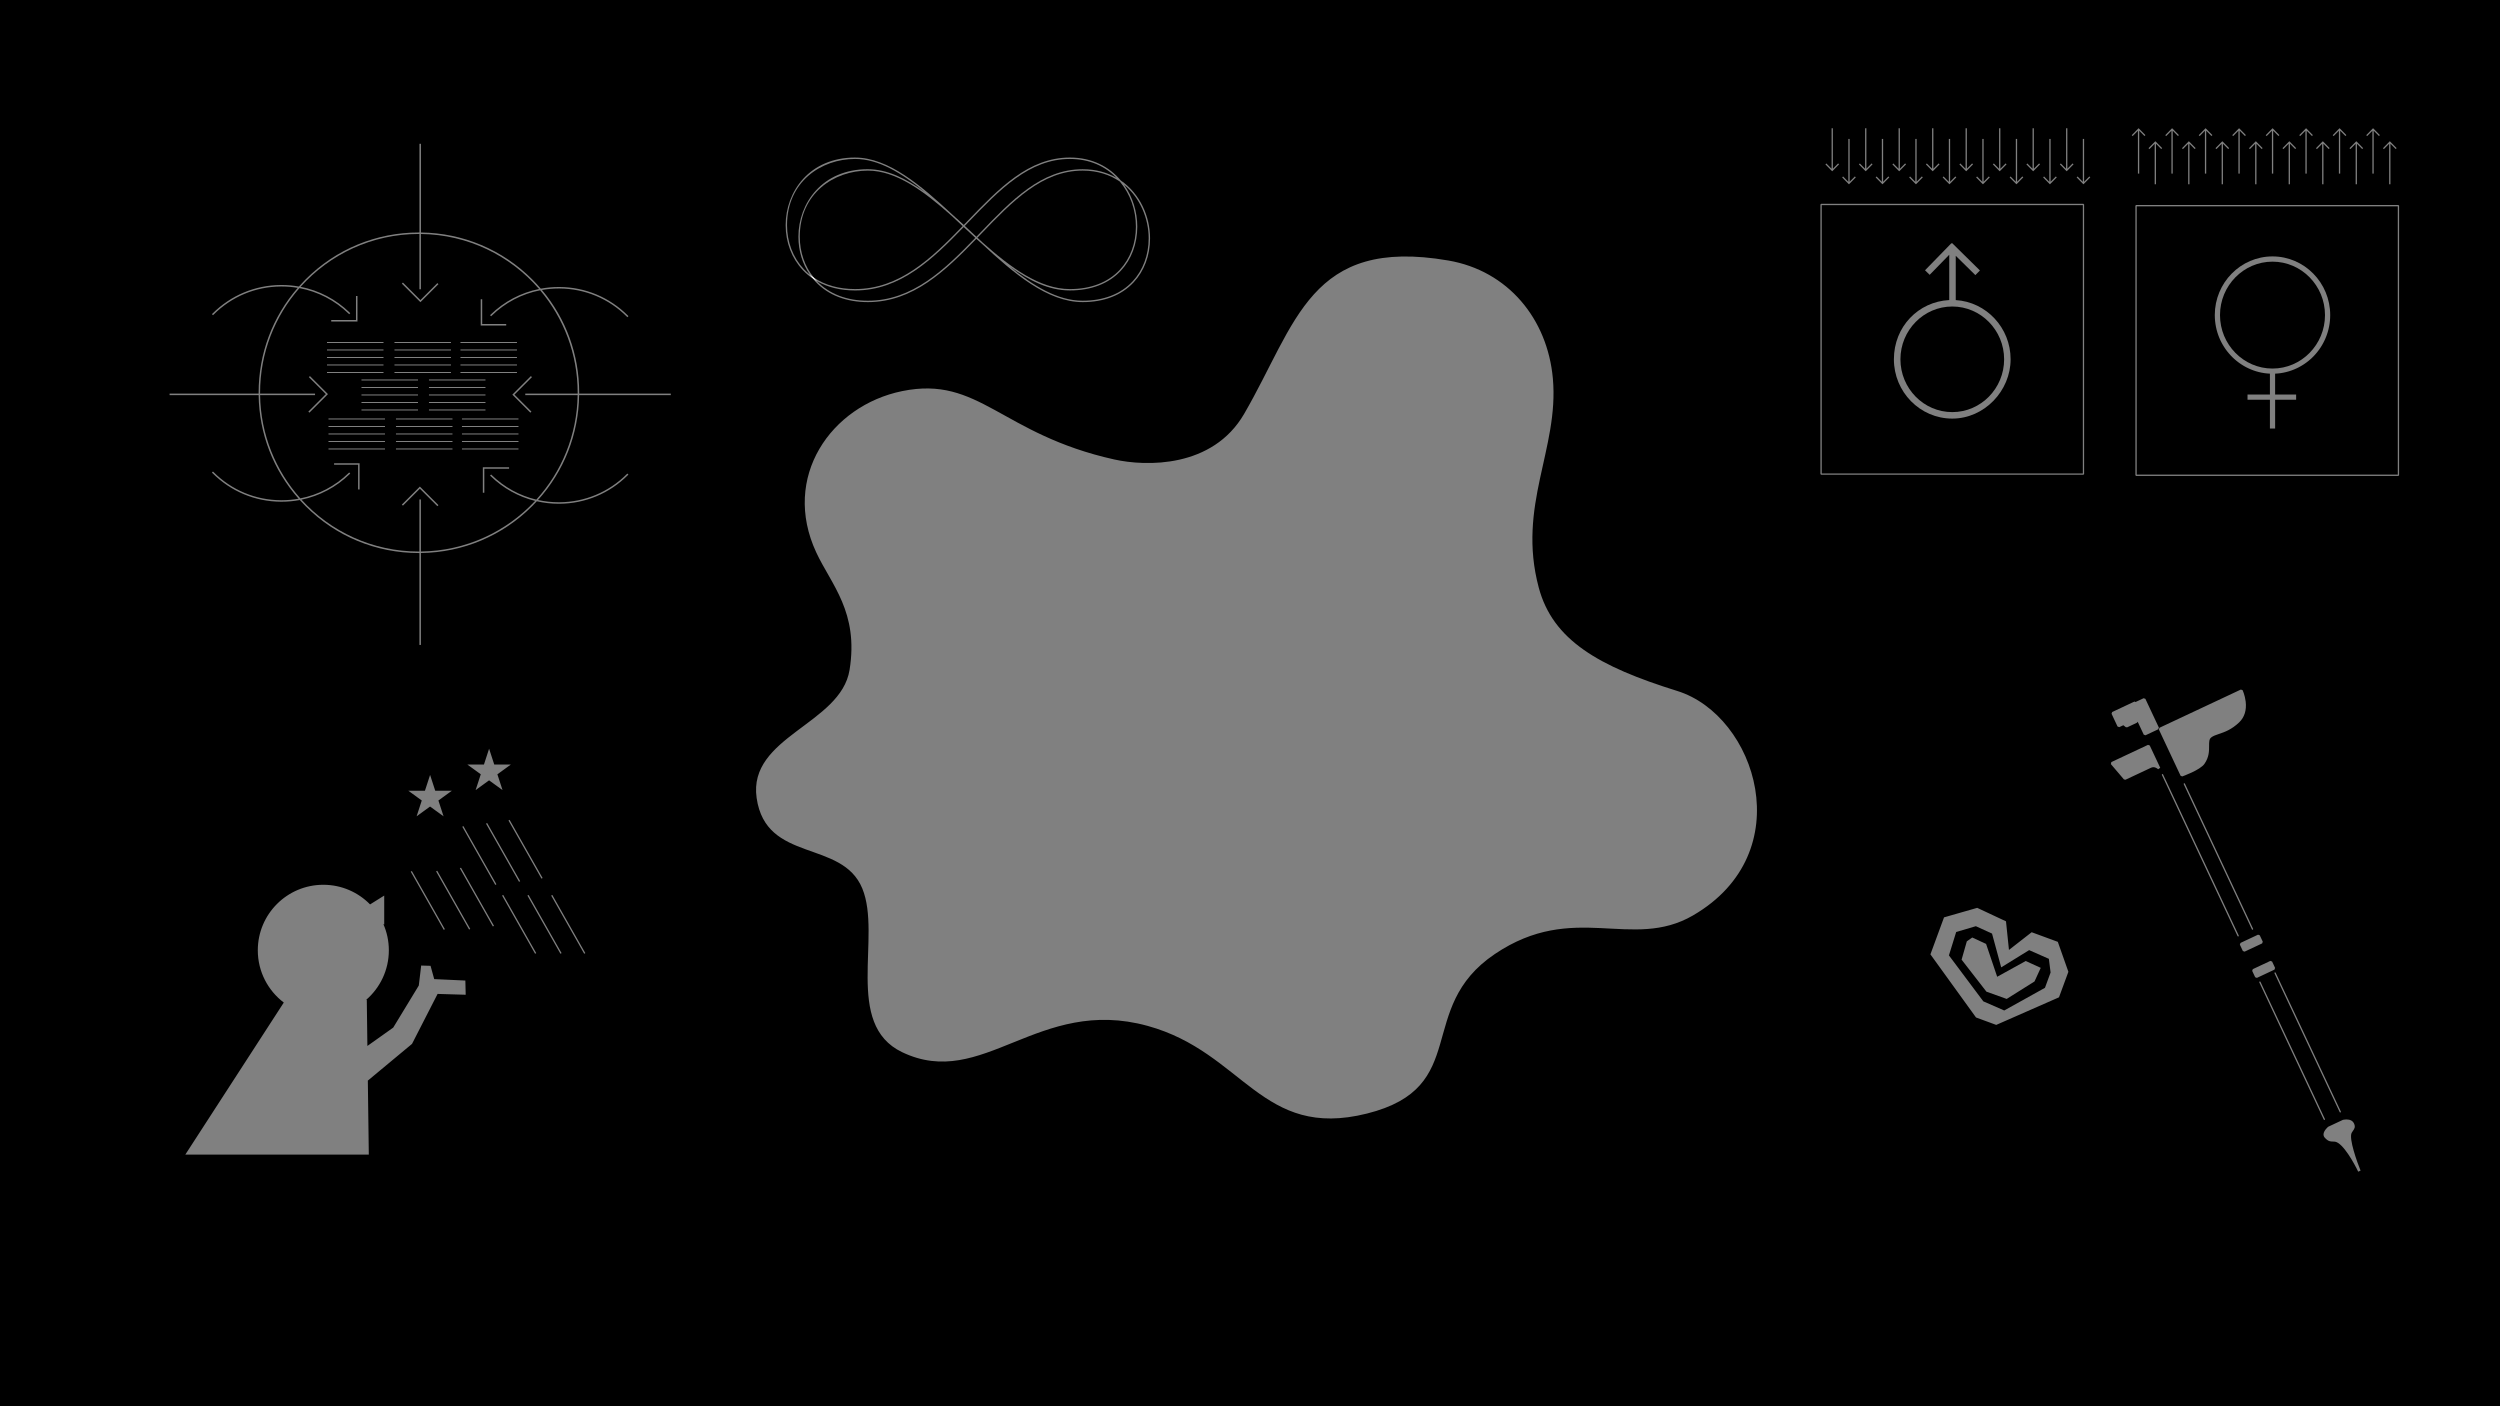<?xml version="1.0" encoding="UTF-8"?><svg id="Layer_2" xmlns="http://www.w3.org/2000/svg" viewBox="0 0 1920 1080"><rect x="0" y="0" width="1920" height="1080" fill="#808080" stroke="none"/><defs><style>.cls-1{fill:none;}.cls-1,.cls-2,.cls-3{stroke-width:0px;}.cls-2{fill:#000;}.cls-3{fill:#fff;}</style></defs><g id="Independent_Women"><path class="cls-1" d="M624.27,214.01c.67.82,1.36,1.63,2.09,2.4,9.63,10.22,23.51,15.63,40.13,15.63,34.73,0,59.65-24.11,83.35-48.65,1.27,1.16,2.54,2.3,3.81,3.44,24.96,23.17,50.73,45.21,77.83,45.21,16.34,0,29.87-5.25,39.13-15.18,8.14-8.73,12.62-20.73,12.62-33.78,0-16.82-7.74-34.33-22.48-44.45-8.74-10.45-21.88-17.63-39.08-17.63-31.7,0-54.55,23.74-78.74,48.87-.93.97-1.86,1.94-2.8,2.91-2.85-2.63-5.7-5.25-8.57-7.81-24.26-22.53-49.27-43.96-74.89-43.96-35.01,0-53.33,26.11-53.33,51.91,0,13.24,4.69,25.51,13.2,34.55,2.33,2.47,4.91,4.65,7.71,6.55Z"/><path class="cls-2" d="M414.84,222.94c-13.96,2.72-26.84,9.43-37.25,19.55l-.41.4-.8-.83.41-.4c10.42-10.13,23.28-16.88,37.22-19.72-22.05-25.51-54.49-41.79-90.75-42.24v42.44h-1.15v-42.46c-.14,0-.27,0-.41,0-36.09,0-68.51,15.68-90.84,40.59,14.13,2.78,27.17,9.58,37.72,19.83l.41.4-.8.83-.41-.4c-10.55-10.26-23.64-17-37.81-19.65-18.81,21.46-30.22,49.57-30.22,80.35,0,.22,0,.44,0,.66h42.2v1.15h-42.19c.44,30.45,12.04,58.19,30.9,79.32,13.9-2.74,26.73-9.43,37.11-19.52l.41-.4.8.83-.41.4c-10.37,10.09-23.17,16.82-37.03,19.68,22.3,24.47,54.43,39.83,90.15,39.83.14,0,.27,0,.41,0v-39.98h1.15v39.97c34.64-.44,65.79-15.31,87.73-38.88-12.77-3.16-24.53-9.65-34.19-19.05l-.41-.4.8-.83.41.4c9.67,9.41,21.48,15.85,34.3,18.9,19.35-21.25,31.28-49.37,31.73-80.26h-40.21v-1.15h40.23c0-.22,0-.44,0-.66,0-29.99-10.84-57.45-28.8-78.69ZM369.19,248.84v-19h1.15v19h18.43v1.15h-19.58v-1.15ZM353.64,262.65h43.39v.77h-43.39v-.77ZM353.64,268.41h43.39v.77h-43.39v-.77ZM353.64,274.17h43.39v.77h-43.39v-.77ZM353.64,279.93h43.39v.77h-43.39v-.77ZM353.64,285.69h43.39v.77h-43.39v-.77ZM329.45,309.5v-.77h43.39v.77h-43.39ZM372.84,314.49v.77h-43.39v-.77h43.39ZM329.45,303.74v-.77h43.39v.77h-43.39ZM329.45,297.98v-.77h43.39v.77h-43.39ZM329.45,292.22v-.77h43.39v.77h-43.39ZM309.44,217.01l13.44,13.44,13.03-13.03.81.81-13.03,13.03-.81.81-14.25-14.25.81-.81ZM302.96,262.65h43.39v.77h-43.39v-.77ZM302.96,268.41h43.39v.77h-43.39v-.77ZM302.96,274.17h43.39v.77h-43.39v-.77ZM302.96,279.93h43.39v.77h-43.39v-.77ZM302.96,285.69h43.39v.77h-43.39v-.77ZM277.62,309.5v-.77h43.39v.77h-43.39ZM321.01,314.49v.77h-43.39v-.77h43.39ZM277.62,303.74v-.77h43.39v.77h-43.39ZM277.62,297.98v-.77h43.39v.77h-43.39ZM277.62,292.22v-.77h43.39v.77h-43.39ZM254.39,245.76h19v-18.43h1.15v19.58h-20.16v-1.15ZM251.13,262.65h43.39v.77h-43.39v-.77ZM251.13,268.41h43.39v.77h-43.39v-.77ZM251.13,274.17h43.39v.77h-43.39v-.77ZM251.13,279.93h43.39v.77h-43.39v-.77ZM251.13,285.69h43.39v.77h-43.39v-.77ZM251.06,303.49l-13.44,13.44-.81-.81,13.44-13.44-13.03-13.03.81-.81,13.03,13.03.81.81-.81.81ZM276.16,356.92v19h-1.15v-19h-18.43v-1.15h19.58v1.15ZM295.67,345.21h-43.39v-.77h43.39v.77ZM295.67,339.45h-43.39v-.77h43.39v.77ZM295.67,333.69h-43.39v-.77h43.39v.77ZM295.67,327.93h-43.39v-.77h43.39v.77ZM295.67,322.17h-43.39v-.77h43.39v.77ZM335.91,388.75l-13.44-13.44-13.03,13.03-.81-.81,13.03-13.03.81-.81.81.81,13.44,13.44-.81.81ZM347.5,345.21h-43.39v-.77h43.39v.77ZM347.5,339.45h-43.39v-.77h43.39v.77ZM347.5,333.69h-43.39v-.77h43.39v.77ZM347.5,327.93h-43.39v-.77h43.39v.77ZM347.5,322.17h-43.39v-.77h43.39v.77ZM390.96,359.99h-19v18.43h-1.15v-19.58h20.16v1.15ZM398.18,345.21h-43.39v-.77h43.39v.77ZM398.18,339.45h-43.39v-.77h43.39v.77ZM398.18,333.69h-43.39v-.77h43.39v.77ZM398.18,327.93h-43.39v-.77h43.39v.77ZM398.18,322.17h-43.39v-.77h43.39v.77ZM395.1,303.08l13.03,13.03-.81.81-13.03-13.03-.81-.81.81-.81,13.44-13.44.81.81-13.44,13.44Z"/><path class="cls-2" d="M860.03,207.17c7.96-8.53,12.34-20.27,12.34-33.05s-4.22-24.93-12.34-34.69c-7.64-5.21-17.18-8.4-28.53-8.4-31.25,0-53.94,23.58-77.96,48.54-.96,1-1.92,2-2.88,2.99,1.23,1.15,2.47,2.31,3.71,3.46,21.74,19.45,44.12,35.99,67.33,35.99,16.03,0,29.29-5.13,38.34-14.84Z"/><path class="cls-2" d="M749.87,181.83c.97-1,1.93-2,2.89-3,24.19-25.13,47.03-48.87,78.74-48.87,10.07,0,18.73,2.47,25.95,6.6-8.49-8.71-20.49-14.48-35.76-14.48-31.25,0-53.94,23.58-77.96,48.54-.93.96-1.85,1.93-2.78,2.89,2.29,2.12,4.57,4.26,6.85,6.39.69.64,1.38,1.29,2.07,1.94Z"/><path class="cls-2" d="M869.84,216.12c7.95-8.53,12.33-20.27,12.33-33.05,0-15.24-6.49-31.05-18.87-41.19,6.69,9.45,10.14,20.99,10.14,32.23,0,13.05-4.48,25.05-12.62,33.78-9.26,9.93-22.79,15.18-39.13,15.18s-31.24-7.54-46.28-18.43c18.2,14.95,36.86,26.31,56.08,26.31,16.03,0,29.29-5.13,38.34-14.84Z"/><path class="cls-2" d="M666.5,129.95c14.78,0,29.35,7.13,43.7,17.49-17.55-14.44-35.42-25.37-53.5-25.37-25.97,0-52.26,17.46-52.26,50.83,0,12.97,4.58,24.98,12.91,33.81,1.44,1.53,2.98,2.93,4.61,4.23-5.7-8.25-8.79-18.35-8.79-29.09,0-25.79,18.32-51.91,53.33-51.91Z"/><path class="cls-2" d="M656.69,223.08c-11.13,0-21.03-2.44-29.24-7.11,9.41,9.8,22.9,14.99,39.05,14.99,34.27,0,59.01-23.93,82.56-48.3-3-2.74-5.98-5.51-8.96-8.29-23.72,24.56-48.65,48.71-83.41,48.71Z"/><path class="cls-2" d="M614.24,181.86c0,11.8,3.81,22.81,10.77,31.35,8.59,5.78,19.36,8.79,31.68,8.79,34.3,0,59.06-23.97,82.62-48.36-.69-.64-1.37-1.28-2.06-1.92-2.12-1.98-4.25-3.97-6.39-5.96-21.02-18.79-42.55-34.73-64.37-34.73-25.97,0-52.26,17.46-52.26,50.83Z"/><path class="cls-3" d="M740.06,172.87s.06-.07.09-.1c-2.85-2.63-5.7-5.25-8.57-7.81,2.14,1.99,4.27,3.98,6.4,5.97.69.65,1.38,1.29,2.07,1.94Z"/><path class="cls-3" d="M749.85,183.39c1.27,1.16,2.54,2.3,3.81,3.44-1.25-1.16-2.51-2.33-3.76-3.5-.02.02-.04.04-.06.06Z"/><path class="cls-3" d="M627.15,215.67c-.75-.79-1.45-1.62-2.14-2.46-1.06-.71-2.07-1.47-3.06-2.26.73,1.05,1.51,2.07,2.32,3.06,1.03.7,2.09,1.35,3.18,1.97-.1-.1-.2-.2-.3-.3Z"/><rect class="cls-1" x="385.87" y="628.96" width="1" height="51.38" transform="translate(-272.79 276.02) rotate(-29.58)"/><rect class="cls-1" x="403.12" y="626.54" width="1" height="51.38" transform="translate(-269.35 284.22) rotate(-29.58)"/><polygon class="cls-1" points="375.61 575 371.66 587.14 358.89 587.14 369.22 594.65 365.28 606.79 375.61 599.29 385.94 606.79 381.99 594.65 392.32 587.14 379.55 587.14 375.61 575"/><rect class="cls-1" x="367.63" y="631.33" width="1" height="51.38" transform="translate(-276.33 267.31) rotate(-29.58)"/><rect class="cls-1" x="365.77" y="663.25" width="1" height="51.38" transform="translate(-292.33 270.57) rotate(-29.58)"/><path class="cls-1" d="M444.79,301.64c0-29.19-10.1-56.82-28.62-78.92,4.24-.75,8.57-1.15,12.96-1.15.16,0,.32,0,.48,0,19.56.12,37.95,7.81,51.79,21.64l.41.41.81-.81-.41-.41c-14.05-14.05-32.73-21.86-52.59-21.98-.16,0-.32,0-.49,0-4.68,0-9.3.44-13.82,1.28-2.09-2.44-4.28-4.81-6.57-7.1-22.88-22.88-53.19-35.64-85.48-36.04v-68.13h-1.15v68.12c-.14,0-.27,0-.41,0-32.88,0-63.8,12.8-87.05,36.06-1.77,1.77-3.48,3.6-5.13,5.46-4.34-.77-8.78-1.19-13.28-1.19-.16,0-.32,0-.49,0-19.87.12-38.54,7.93-52.59,21.98l-.41.41.81.81.41-.41c13.83-13.83,32.22-21.52,51.78-21.64.16,0,.32,0,.48,0,4.19,0,8.33.37,12.38,1.05-19.42,22.37-30.03,50.66-30.03,80.57,0,.22,0,.44,0,.66h-68.37v1.15h68.38c.42,29.6,11.24,57.52,30.71,79.56-4.28.76-8.66,1.17-13.09,1.17-.16,0-.32,0-.48,0-19.56-.12-37.95-7.81-51.78-21.64l-.41-.41-.81.81.41.41c14.05,14.05,32.73,21.86,52.59,21.98.16,0,.32,0,.48,0,4.74,0,9.42-.45,13.99-1.31,1.43,1.58,2.9,3.14,4.42,4.66,23.25,23.25,54.16,36.06,87.05,36.06.14,0,.27,0,.41,0v70.59h1.15v-70.61c32.3-.4,62.6-13.16,85.48-36.04,1.21-1.21,2.39-2.45,3.54-3.7,5.47,1.25,11.1,1.91,16.84,1.91.16,0,.33,0,.49,0,19.87-.12,38.54-7.93,52.59-21.98l.41-.41-.81-.81-.41.41c-13.83,13.83-32.22,21.52-51.79,21.64-.16,0-.32,0-.48,0-5.42,0-10.76-.6-15.94-1.74,20.03-22.19,31.16-50.5,31.59-80.55h70.36v-1.15h-70.35c0-.22,0-.44,0-.66Z"/><rect class="cls-1" x="398.2" y="684.2" width="1" height="51.38" transform="translate(-298.44 289.29) rotate(-29.58)"/><rect class="cls-1" x="417.67" y="684.2" width="1" height="51.38" transform="translate(-295.9 298.9) rotate(-29.58)"/><rect class="cls-1" x="435.92" y="684.2" width="1" height="51.38" transform="translate(-293.53 307.92) rotate(-29.58)"/><rect class="cls-1" x="347.53" y="665.62" width="1" height="51.38" transform="translate(-295.87 261.86) rotate(-29.58)"/><path class="cls-1" d="M624.27,214.01c.67.82,1.36,1.63,2.09,2.4,9.63,10.22,23.51,15.63,40.13,15.63,34.73,0,59.65-24.11,83.35-48.65,1.27,1.16,2.54,2.3,3.81,3.44,24.96,23.17,50.73,45.21,77.83,45.21,16.34,0,29.87-5.25,39.13-15.18,8.14-8.73,12.62-20.73,12.62-33.78,0-16.82-7.74-34.33-22.48-44.45-8.74-10.45-21.88-17.63-39.08-17.63-31.7,0-54.55,23.74-78.74,48.87-.93.97-1.86,1.94-2.8,2.91-2.85-2.63-5.7-5.25-8.57-7.81-24.26-22.53-49.27-43.96-74.89-43.96-35.01,0-53.33,26.11-53.33,51.91,0,13.24,4.69,25.51,13.2,34.55,2.33,2.47,4.91,4.65,7.71,6.55Z"/><polygon class="cls-1" points="334.23 607.27 330.29 595.13 326.34 607.27 313.57 607.27 323.9 614.78 319.96 626.92 330.29 619.42 340.62 626.92 336.67 614.78 347 607.27 334.23 607.27"/><path class="cls-1" d="M333.49,751.96l-2.81-10.21-7.2-.21-1.82,15.33-19.65,32.33-19.84,14.09-.46-35.37-.47-.04c10.66-9.23,17.41-22.85,17.41-38.05,0-7.17-1.51-13.99-4.22-20.17l.67.37v-22.23l-10.86,6.79c-9.13-9.3-21.84-15.08-35.91-15.08-27.79,0-50.32,22.53-50.32,50.32,0,16.39,7.84,30.94,19.96,40.13l-75.62,116.76h140.91l-.74-56.81,33.93-28.21,19.64-38.37,21.6.64-.26-10.91-23.92-1.1Z"/><rect class="cls-1" x="328.06" y="665.85" width="1" height="51.38" transform="translate(-298.52 252.28) rotate(-29.58)"/><path class="cls-2" d="M1558.37,729.7l-21.45,13.24-7.04-25.94-12.42-5.68-15.11,4.45-5.57,17.97,26.4,35.29,16.07,7.02,31.28-17.41,4.32-11.75-1.32-10.5-15.16-6.69ZM1562.48,753.77l-21.34,13.41-15.56-5.58-19.08-24.58,4.02-14.08,4.16-2.94,10.63,4.92,8.52,25.23,21.91-12.1,11.55,5.25-4.79,10.48Z"/><path class="cls-2" d="M1399.1,363.6h200.51v-206.06h-200.51v206.06ZM1497.02,230.45v-34.8l-15.03,15.41-3.58-3.49,20.29-20.82.26.25.28-.29,21.34,21.01-3.51,3.56-15.06-14.83v34.02c23.47,1.41,42.14,21.26,42.14,45.46s-20.1,45.55-44.82,45.55-44.82-20.43-44.82-45.55,18.85-44.26,42.49-45.49Z"/><path class="cls-2" d="M1499.35,316.5c21.96,0,39.82-18.19,39.82-40.55s-17.86-40.55-39.82-40.55-39.82,18.19-39.82,40.55,17.86,40.55,39.82,40.55Z"/><path class="cls-2" d="M1745.28,283.05c22.23,0,40.32-18.42,40.32-41.05s-18.08-41.05-40.32-41.05-40.32,18.42-40.32,41.05,18.09,41.05,40.32,41.05Z"/><path class="cls-2" d="M0,0v1080h1920V0H0ZM1835.3,108.54l.04.04.08-.08,5.18,5.27-.71.7-4.03-4.1v31.14h-1v-31.1l-4.03,4.1-.71-.7,5.18-5.27ZM1822.44,98.54l.04.04.08-.08,5.18,5.27-.71.7-4.03-4.1v32.94h-1v-32.9l-4.03,4.1-.71-.7,5.18-5.27ZM1809.57,108.54l.04.04.08-.08,5.18,5.27-.71.7-4.03-4.1v31.14h-1v-31.1l-4.03,4.1-.71-.7,5.18-5.27ZM1796.71,98.54l.04.04.08-.08,5.18,5.27-.71.7-4.03-4.1v32.94h-1v-32.9l-4.03,4.1-.71-.7,5.18-5.27ZM1783.85,108.54l.04.04.08-.08,5.18,5.27-.71.7-4.03-4.1v31.14h-1v-31.1l-4.03,4.1-.71-.7,5.18-5.27ZM1770.99,98.54l.04.04.08-.08,5.18,5.27-.71.7-4.03-4.1v32.94h-1v-32.9l-4.03,4.1-.71-.7,5.18-5.27ZM1758.12,108.54l.04.04.08-.08,5.18,5.27-.71.7-4.03-4.1v31.14h-1v-31.1l-4.03,4.1-.71-.7,5.18-5.27ZM1745.26,98.54l.04.04.08-.08,5.18,5.27-.71.7-4.03-4.1v32.94h-1v-32.9l-4.03,4.1-.71-.7,5.18-5.27ZM1732.4,108.54l.04.04.08-.08,5.18,5.27-.71.7-4.03-4.1v31.14h-1v-31.1l-4.03,4.1-.71-.7,5.18-5.27ZM1719.54,98.54l.04.04.08-.08,5.18,5.27-.71.7-4.03-4.1v32.94h-1v-32.9l-4.03,4.1-.71-.7,5.18-5.27ZM1706.67,108.54l.04.04.08-.08,5.18,5.27-.71.7-4.03-4.1v31.14h-1v-31.1l-4.03,4.1-.71-.7,5.18-5.27ZM1693.81,98.54l.04.04.08-.08,5.18,5.27-.71.7-4.03-4.1v32.94h-1v-32.9l-4.03,4.1-.71-.7,5.18-5.27ZM1680.95,108.54l.04.04.08-.08,5.18,5.27-.71.7-4.03-4.1v31.14h-1v-31.1l-4.03,4.1-.71-.7,5.18-5.27ZM1668.09,98.54l.04.04.08-.08,5.18,5.27-.71.7-4.03-4.1v32.94h-1v-32.9l-4.03,4.1-.71-.7,5.18-5.27ZM1655.23,108.54l.04.04.08-.08,5.18,5.27-.71.7-4.03-4.1v31.14h-1v-31.1l-4.03,4.1-.71-.7,5.18-5.27ZM1642.36,98.54l.04.04.08-.08,5.18,5.27-.71.7-4.03-4.1v32.94h-1v-32.9l-4.03,4.1-.71-.7,5.18-5.27ZM1622.14,546.84l17.15-8.06.83.36,6.2-2.91,1.33.48,10.36,22.06-.48,1.33-9.8,4.6-1.33-.48-4.67-9.95-.3.49-.43.39-7.35,3.45-1.04-.12-1.89-1.49-3.12,1.46-1.33-.48-4.6-9.8.48-1.33ZM1719.7,554.77c-5.97,5.68-11.31,7.48-15.59,8.92-2.39.81-4.46,1.5-5.94,2.71-1.59,1.3-1.58,3.46-1.58,6.45.01,3.86.03,8.67-3.58,13.81-3.35,4.77-16.51,9.45-17.07,9.65l-1.24-.52-16.69-35.54.48-1.33,62.49-29.35,1.33.48c.07.16,1.8,3.88,2.38,8.77.78,6.58-.95,12.1-4.99,15.94ZM1730.37,713.32c.12.25.01.55-.24.67-.07.03-.14.05-.21.05-.19,0-.37-.11-.45-.29l-52.38-111.51c-.12-.25-.01-.55.24-.67.25-.12.55,0,.67.24l52.38,111.51ZM1582.71,125.54l4.03,4.1v-31.14h1v31.1l4.03-4.1.71.7-5.18,5.27-.04-.04-.08.08-5.18-5.27.71-.7ZM1569.84,135.54l4.03,4.1v-32.94h1v32.9l4.03-4.1.71.7-5.18,5.27-.04-.04-.08.08-5.18-5.27.71-.7ZM1556.98,125.54l4.03,4.1v-31.14h1v31.1l4.03-4.1.71.7-5.18,5.27-.04-.04-.08.08-5.18-5.27.71-.7ZM1544.12,135.54l4.03,4.1v-32.94h1v32.9l4.03-4.1.71.7-5.18,5.27-.04-.04-.08.08-5.18-5.27.71-.7ZM1531.26,125.54l4.03,4.1v-31.14h1v31.1l4.03-4.1.71.7-5.18,5.27-.04-.04-.08.08-5.18-5.27.71-.7ZM1518.39,135.54l4.03,4.1v-32.94h1v32.9l4.03-4.1.71.7-5.18,5.27-.04-.04-.08.08-5.18-5.27.71-.7ZM1505.53,125.54l4.03,4.1v-31.14h1v31.1l4.03-4.1.71.7-5.18,5.27-.04-.04-.08.08-5.18-5.27.71-.7ZM1492.67,135.54l4.03,4.1v-32.94h1v32.9l4.03-4.1.71.7-5.18,5.27-.04-.04-.08.08-5.18-5.27.71-.7ZM1479.81,125.54l4.03,4.1v-31.14h1v31.1l4.03-4.1.71.7-5.18,5.27-.04-.04-.08.08-5.18-5.27.71-.7ZM1466.94,135.54l4.03,4.1v-32.94h1v32.9l4.03-4.1.71.7-5.18,5.27-.04-.04-.08.08-5.18-5.27.71-.7ZM1454.08,125.54l4.03,4.1v-31.14h1v31.1l4.03-4.1.71.7-5.18,5.27-.04-.04-.08.08-5.18-5.27.71-.7ZM1441.22,135.54l4.03,4.1v-32.94h1v32.9l4.03-4.1.71.7-5.18,5.27-.04-.04-.08.08-5.18-5.27.71-.7ZM1428.36,125.54l4.03,4.1v-31.14h1v31.1l4.03-4.1.71.7-5.18,5.27-.04-.04-.08.08-5.18-5.27.71-.7ZM1415.49,135.54l4.03,4.1v-32.94h1v32.9l4.03-4.1.71.7-5.18,5.27-.04-.04-.08.08-5.18-5.27.71-.7ZM1402.63,125.54l4.03,4.1v-31.14h1v31.1l4.03-4.1.71.7-5.18,5.27-.04-.04-.08.08-5.18-5.27.71-.7ZM656.69,121c25.63,0,50.63,21.44,74.89,43.96,2.87,2.56,5.72,5.17,8.57,7.81.93-.97,1.87-1.94,2.8-2.91,24.19-25.13,47.03-48.87,78.74-48.87,17.2,0,30.34,7.18,39.08,17.63,14.74,10.12,22.48,27.63,22.48,44.45,0,13.05-4.48,25.05-12.62,33.78-9.26,9.93-22.79,15.18-39.13,15.18-27.1,0-52.88-22.04-77.83-45.21-1.27-1.14-2.54-2.28-3.81-3.44-23.71,24.54-48.62,48.65-83.35,48.65-16.62,0-30.5-5.4-40.13-15.63-.73-.77-1.42-1.58-2.09-2.4-2.8-1.9-5.38-4.08-7.71-6.55-8.51-9.04-13.2-21.3-13.2-34.55,0-25.79,18.32-51.91,53.33-51.91ZM336.07,763.33l-19.64,38.37-33.93,28.21.74,56.81h-140.91l75.62-116.76c-12.13-9.19-19.96-23.74-19.96-40.13,0-27.79,22.53-50.32,50.32-50.32,14.06,0,26.78,5.78,35.91,15.08l10.86-6.79v22.23l-.67-.37c2.71,6.18,4.22,13,4.22,20.17,0,15.21-6.75,28.82-17.41,38.05l.47.04.46,35.37,19.84-14.09,19.65-32.33,1.82-15.33,7.2.21,2.81,10.21,23.92,1.1.26,10.91-21.6-.64ZM340.62,626.92l-10.33-7.5-10.33,7.5,3.95-12.14-10.33-7.5h12.77l3.95-12.14,3.95,12.14h12.77l-10.33,7.5,3.95,12.14ZM341.67,713.63l-.87.49-25.36-44.68.87-.49,25.36,44.68ZM360.27,713.9l-25.36-44.68.87-.49,25.36,44.68-.87.49ZM378.52,711.53l-25.36-44.68.87-.49,25.36,44.68-.87.49ZM380.38,679.61l-25.36-44.68.87-.49,25.36,44.68-.87.49ZM390.5,630.13l.87-.49,25.36,44.68-.87.49-25.36-44.68ZM399.49,676.75l-.87.49-25.36-44.68.87-.49,25.36,44.68ZM381.99,594.65l3.95,12.14-10.33-7.5-10.33,7.5,3.95-12.14-10.33-7.5h12.77l3.95-12.14,3.95,12.14h12.77l-10.33,7.5ZM410.95,732.48l-25.36-44.68.87-.49,25.36,44.68-.87.49ZM430.42,732.48l-25.36-44.68.87-.49,25.36,44.68-.87.49ZM448.66,732.48l-25.36-44.68.87-.49,25.36,44.68-.87.49ZM515.13,303.45h-70.36c-.43,30.05-11.56,58.35-31.59,80.55,5.18,1.14,10.52,1.74,15.94,1.74.16,0,.32,0,.48,0,19.56-.12,37.95-7.81,51.79-21.64l.41-.41.81.81-.41.41c-14.05,14.05-32.73,21.86-52.59,21.98-.16,0-.33,0-.49,0-5.74,0-11.38-.66-16.84-1.91-1.15,1.25-2.33,2.49-3.54,3.7-22.88,22.88-53.19,35.64-85.48,36.04v70.61h-1.15v-70.59c-.14,0-.27,0-.41,0-32.88,0-63.8-12.8-87.05-36.06-1.52-1.52-2.99-3.07-4.42-4.66-4.57.86-9.25,1.31-13.99,1.31-.16,0-.32,0-.48,0-19.87-.12-38.54-7.93-52.59-21.98l-.41-.41.81-.81.41.41c13.83,13.83,32.22,21.52,51.78,21.64.16,0,.32,0,.48,0,4.44,0,8.81-.41,13.09-1.17-19.47-22.04-30.29-49.96-30.71-79.56h-68.38v-1.15h68.37c0-.22,0-.44,0-.66,0-29.92,10.6-58.2,30.03-80.57-4.06-.68-8.19-1.05-12.38-1.05-.16,0-.32,0-.48,0-19.56.12-37.95,7.81-51.78,21.64l-.41.41-.81-.81.41-.41c14.05-14.05,32.73-21.86,52.59-21.98.16,0,.32,0,.49,0,4.5,0,8.94.41,13.28,1.19,1.65-1.86,3.36-3.68,5.13-5.46,23.25-23.25,54.16-36.06,87.05-36.06.14,0,.27,0,.41,0v-68.12h1.15v68.13c32.3.4,62.6,13.16,85.48,36.04,2.29,2.29,4.48,4.67,6.57,7.1,4.51-.84,9.13-1.28,13.82-1.28.16,0,.32,0,.49,0,19.87.12,38.54,7.93,52.59,21.98l.41.41-.81.81-.41-.41c-13.83-13.83-32.22-21.52-51.79-21.64-.16,0-.32,0-.48,0-4.39,0-8.72.4-12.96,1.15,18.53,22.1,28.62,49.73,28.62,78.92,0,.22,0,.44,0,.66h70.35v1.15ZM1300.24,703.05c-47.17,27.37-91.42-11.32-152.18,29.63-61.95,41.75-17.51,102.35-98.31,122.55-81.09,20.27-94.57-47.01-168.34-67.34-84.24-23.22-126.59,49.83-188.54,20.2-45.1-21.57-15.47-89.01-30.64-125.78-15.62-37.86-73.96-19.3-81.14-69.5-6.73-47.14,64.64-56.56,71.38-98.31,7.17-44.44-14.09-65.51-25.59-90.23-26.94-57.91,11.32-112.72,65.99-123.9,59.26-12.12,75.64,33.12,162.96,52.52,24.24,5.39,75.42,6.73,99.66-35.02,40.36-69.51,50.34-136.14,156.82-117.8,45.83,7.89,76.19,44.76,80.3,90.69,4.83,54.06-27.66,97.48-10.87,160.44,10.77,40.4,45.79,60.6,106.39,79.46,60.54,18.83,95.02,124.28,12.12,172.38ZM1581.31,765.94l-48.21,21.19-15.52-5.71-35.02-48.47,10.45-28.41,25.49-7.31,22.1,10.35,2.28,21.97,17.44-13.6,20.08,7.39,8.12,23-7.21,19.59ZM1600.6,364.1l-.5.5h-201.51l-.5-.5v-207.06l.5-.5h201.51l.5.5v207.06ZM1600.16,141.47l-.04-.04-.08.08-5.18-5.27.71-.7,4.03,4.1v-32.94h1v32.9l4.03-4.1.71.7-5.18,5.27ZM1657.45,590.8s-1.56-1.59-3.63-1.59c-.62,0-1.25.14-1.85.43l-19.61,9.21-1.19-.26-10.01-11.75.34-1.55,28.18-13.24,1.33.48,8.06,17.15-1.63,1.12ZM1719.11,719.17c-.07.03-.14.05-.21.05-.19,0-.37-.11-.45-.29l-58.13-123.76c-.12-.25-.01-.55.24-.67.25-.12.55-.01.67.24l58.13,123.76c.12.25.01.55-.24.67ZM1722.52,730.39l-2.3-4.9.48-1.33,13.48-6.33,1.33.48,2.3,4.9-.48,1.33-13.48,6.33-1.33-.48ZM1731.98,750.53l-2.3-4.9.48-1.33,13.48-6.33,1.33.48,2.3,4.9-.48,1.33-13.48,6.33-1.33-.48ZM1747.71,747.06l50.07,106.61c.12.25.01.55-.24.67-.07.03-.14.05-.21.05-.19,0-.37-.11-.45-.29l-50.07-106.61c-.12-.25-.01-.55.24-.67.25-.12.55,0,.67.24ZM1735.37,753.8c.25-.12.55,0,.67.24l49.5,105.38c.12.25.01.55-.24.67-.07.03-.14.05-.21.05-.19,0-.37-.11-.45-.29l-49.5-105.38c-.12-.25-.01-.55.24-.67ZM1811.09,899.85c-2.87-6.1-11.65-22.12-17.81-23.04-.61-.09-1.16-.1-1.69-.1-1.82-.02-3.54-.05-6.2-3.01-.67-.74-.98-1.66-.92-2.66.18-2.72,3.14-5.31,3.48-5.6l.22-.14,11.03-5.18.17-.06s1.23-.32,2.72-.32c2.83,0,4.83,1.06,5.78,3.08,1.29,2.74.24,4.2-.77,5.61-.36.5-.73,1.02-1.05,1.64-2.24,4.43,4.2,22.42,6.87,28.98l-1.83.8ZM1842.5,365l-.5.5h-201.51l-.5-.5v-207.06l.5-.5h201.51l.5.5v207.06Z"/><path class="cls-1" d="M1700.96,242c0,.77.02,1.53.06,2.28-.04-.76-.06-1.52-.06-2.28h0Z"/><path class="cls-1" d="M1701.19,246.54c-.05-.51-.08-1.02-.11-1.53.03.51.06,1.02.11,1.53Z"/><path class="cls-2" d="M1640.99,158.44v206.06h200.51v-206.06h-200.51ZM1776.09,274.33c-.19.19-.38.37-.57.56-.32.3-.64.6-.97.89-.19.17-.39.34-.58.51-.34.29-.68.58-1.03.86-.19.16-.39.31-.59.47-.36.28-.72.56-1.09.83-.19.14-.39.28-.59.42-.38.27-.76.54-1.15.79-.19.13-.39.25-.58.38-.4.26-.8.51-1.21.75-.19.11-.38.23-.58.34-.42.24-.84.48-1.27.71-.19.1-.38.2-.57.3-.44.23-.88.45-1.33.66-.18.09-.37.17-.55.25-.46.21-.93.42-1.4.62-.18.07-.35.14-.53.21-.48.19-.97.38-1.46.56-.17.06-.34.12-.5.17-.51.18-1.02.35-1.53.51-.15.05-.31.09-.46.13-.53.16-1.07.31-1.61.44-.14.04-.28.07-.42.1-.56.14-1.12.26-1.69.38-.12.02-.25.04-.37.07-.59.11-1.18.22-1.78.31-.1.01-.19.02-.29.04-.63.09-1.26.17-1.89.23-.06,0-.12,0-.18.01-.67.06-1.35.11-2.04.14h0v16.04h16.14v4h0s-16.13,0-16.13,0v22.08h0s-4,0-4,0h0v-22.09h-17.2v-4h0s17.2,0,17.2,0v-16.04h0c-.68-.03-1.36-.08-2.03-.14-.06,0-.12,0-.18-.01-.63-.06-1.26-.14-1.89-.23-.1-.01-.2-.02-.29-.04-.6-.09-1.19-.19-1.78-.31-.12-.02-.25-.04-.38-.07-.56-.11-1.12-.24-1.68-.38-.14-.03-.29-.07-.43-.1-.54-.14-1.07-.29-1.6-.44-.16-.05-.32-.09-.48-.14-.51-.16-1.02-.33-1.52-.5-.17-.06-.35-.12-.52-.18-.49-.18-.97-.36-1.45-.56-.18-.07-.36-.14-.55-.22-.46-.19-.92-.4-1.38-.61-.19-.09-.38-.17-.57-.26-.44-.21-.88-.43-1.31-.65-.2-.1-.39-.2-.59-.31-.42-.23-.83-.46-1.25-.7-.2-.12-.4-.23-.6-.35-.4-.24-.79-.49-1.18-.74-.2-.13-.41-.26-.61-.4-.38-.25-.75-.51-1.12-.77-.21-.15-.41-.29-.62-.45-.36-.26-.71-.53-1.06-.81-.21-.16-.41-.33-.62-.49-.34-.27-.67-.55-1-.84-.21-.18-.41-.36-.62-.54-.32-.28-.63-.57-.94-.86-.21-.2-.41-.39-.61-.59-.3-.29-.59-.59-.88-.89-.2-.21-.4-.43-.6-.64-.28-.3-.55-.6-.81-.91-.2-.23-.4-.46-.59-.69-.26-.3-.51-.61-.76-.92-.2-.25-.39-.49-.58-.74-.24-.31-.47-.62-.7-.94-.19-.26-.37-.53-.55-.79-.22-.32-.43-.63-.64-.95-.18-.28-.36-.56-.53-.84-.2-.32-.4-.64-.59-.96-.17-.29-.34-.59-.51-.89-.18-.32-.36-.64-.53-.97-.16-.31-.32-.63-.48-.94-.16-.32-.32-.65-.48-.97-.15-.33-.3-.66-.44-.99-.14-.33-.29-.65-.42-.98-.14-.34-.27-.69-.4-1.04-.12-.33-.25-.65-.37-.98-.13-.36-.24-.72-.36-1.08-.11-.33-.22-.65-.32-.98-.11-.38-.21-.76-.32-1.14-.09-.32-.18-.65-.26-.97-.1-.4-.18-.8-.27-1.2-.07-.32-.15-.63-.21-.95-.08-.42-.15-.84-.22-1.26-.05-.31-.11-.62-.16-.93-.07-.45-.12-.9-.17-1.36-.03-.29-.08-.58-.11-.87-.05-.51-.08-1.02-.11-1.53-.02-.24-.04-.48-.05-.72-.04-.76-.06-1.52-.06-2.28h0c0-24.84,19.88-45.05,44.32-45.05s44.32,20.21,44.32,45.05c0,.47-.02.93-.04,1.4,0,.29,0,.58-.02.86-.02.41-.06.81-.09,1.22-.03.35-.04.7-.08,1.04-.04.39-.09.78-.14,1.17-.04.35-.08.7-.13,1.05-.06.39-.13.77-.2,1.15-.06.35-.11.7-.18,1.04-.08.38-.17.75-.25,1.13-.08.34-.15.68-.23,1.02-.09.38-.2.75-.3,1.12-.09.33-.18.66-.28.99-.11.37-.24.74-.36,1.11-.11.32-.21.64-.32.96-.13.37-.27.73-.41,1.09-.12.31-.23.62-.36.93-.15.36-.31.72-.46,1.07-.13.3-.26.6-.4.89-.17.36-.34.71-.52,1.06-.14.29-.28.57-.43.86-.19.35-.38.7-.57,1.04-.15.27-.3.55-.46.82-.2.35-.42.69-.63,1.03-.16.26-.32.52-.49.78-.22.34-.45.68-.68,1.01-.17.25-.34.49-.51.73-.24.33-.49.66-.74.99-.18.23-.35.46-.54.69-.26.33-.53.65-.79.97-.18.22-.37.44-.55.65-.28.32-.56.63-.85.95-.19.2-.38.4-.57.6-.3.31-.6.62-.91.92Z"/><path class="cls-3" d="M1701.07,245c-.02-.24-.04-.48-.05-.72.01.24.04.48.05.72Z"/></g></svg>